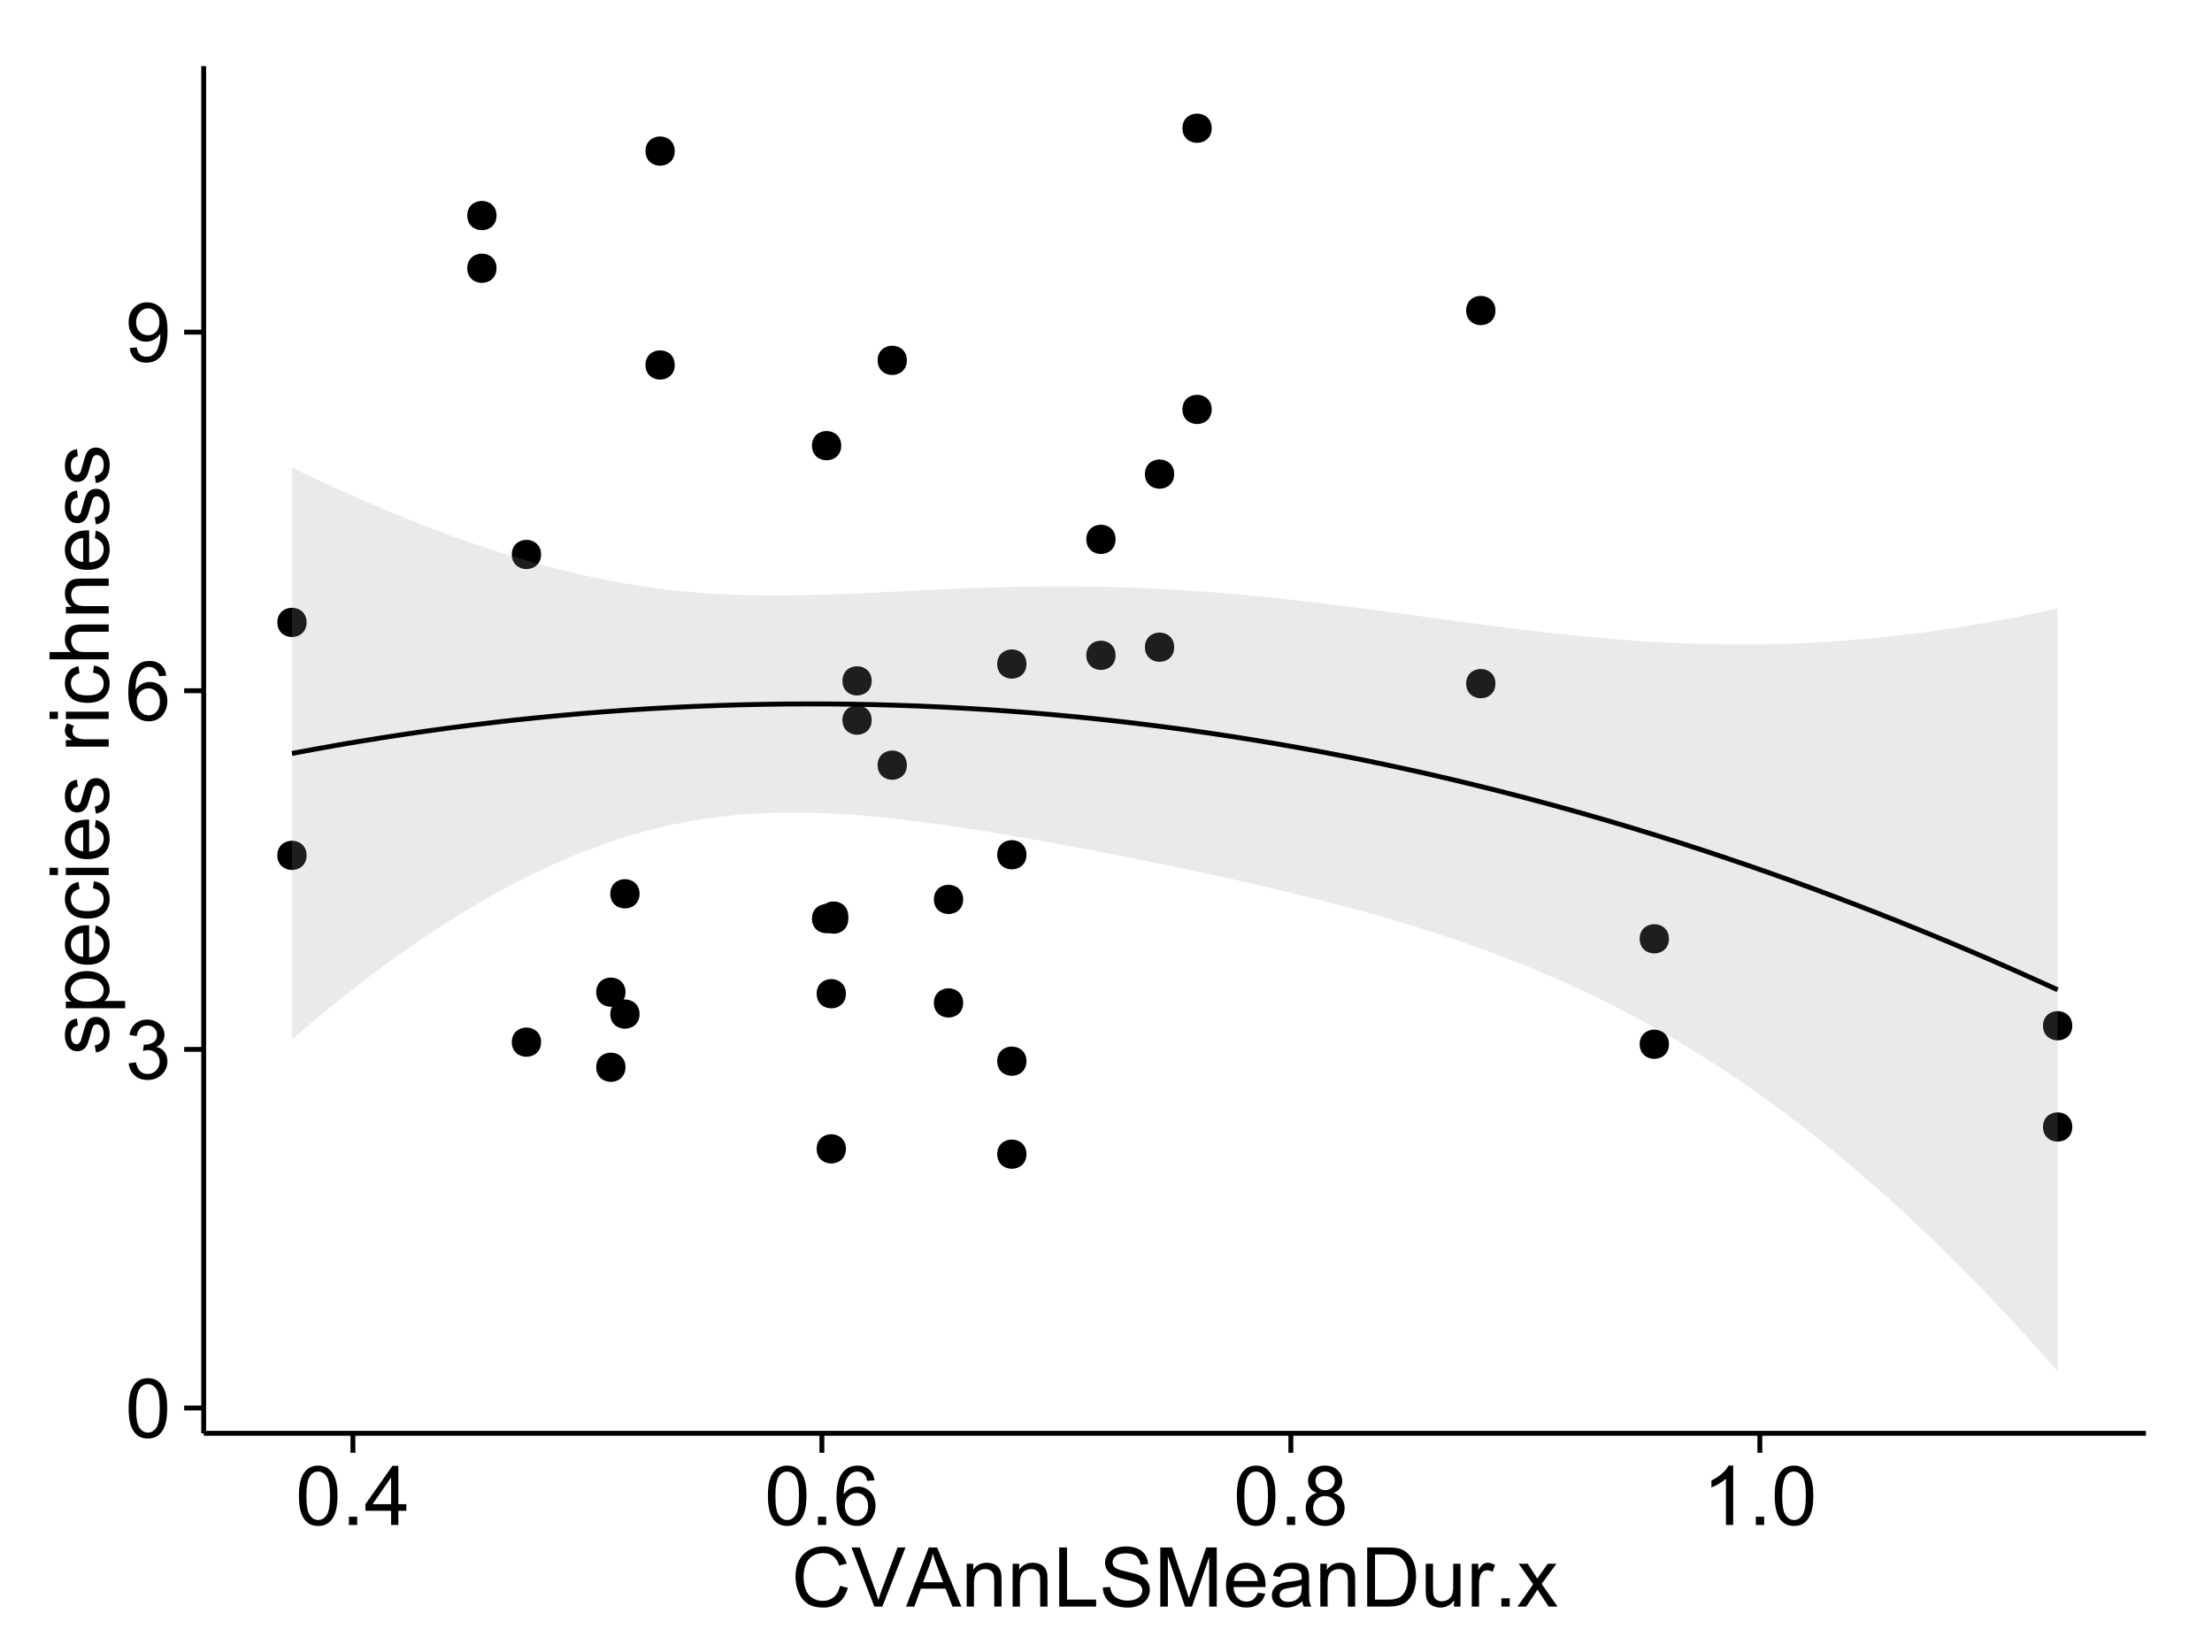 <?xml version="1.0" encoding="UTF-8"?>
<svg xmlns="http://www.w3.org/2000/svg" xmlns:xlink="http://www.w3.org/1999/xlink" width="482pt" height="360pt" viewBox="0 0 482 360" version="1.1">
<defs>
<g>
<symbol overflow="visible" id="glyph0-0">
<path style="stroke:none;" d="M 0.746 -6.355 C 0.742 -7.875 0.898 -9.102 1.215 -10.031 C 1.527 -10.961 1.996 -11.676 2.613 -12.18 C 3.23 -12.684 4.008 -12.938 4.949 -12.938 C 5.637 -12.938 6.242 -12.797 6.766 -12.52 C 7.285 -12.238 7.715 -11.836 8.059 -11.316 C 8.395 -10.789 8.664 -10.152 8.859 -9.398 C 9.051 -8.645 9.145 -7.629 9.148 -6.355 C 9.145 -4.84 8.992 -3.617 8.684 -2.691 C 8.371 -1.762 7.906 -1.047 7.289 -0.539 C 6.672 -0.035 5.891 0.215 4.949 0.219 C 3.703 0.215 2.727 -0.227 2.023 -1.117 C 1.168 -2.188 0.742 -3.934 0.746 -6.355 Z M 2.375 -6.355 C 2.371 -4.234 2.621 -2.824 3.117 -2.129 C 3.609 -1.426 4.219 -1.078 4.949 -1.082 C 5.672 -1.078 6.281 -1.43 6.781 -2.137 C 7.273 -2.836 7.523 -4.242 7.523 -6.355 C 7.523 -8.473 7.273 -9.883 6.781 -10.582 C 6.281 -11.277 5.664 -11.625 4.93 -11.629 C 4.199 -11.625 3.621 -11.316 3.191 -10.703 C 2.645 -9.918 2.371 -8.469 2.375 -6.355 Z M 2.375 -6.355 "/>
</symbol>
<symbol overflow="visible" id="glyph0-1">
<path style="stroke:none;" d="M 0.758 -3.402 L 2.336 -3.613 C 2.516 -2.711 2.824 -2.062 3.266 -1.672 C 3.699 -1.273 4.23 -1.078 4.859 -1.082 C 5.602 -1.078 6.23 -1.336 6.746 -1.855 C 7.254 -2.367 7.512 -3.004 7.516 -3.77 C 7.512 -4.492 7.273 -5.094 6.801 -5.566 C 6.324 -6.035 5.723 -6.27 4.992 -6.273 C 4.691 -6.27 4.316 -6.211 3.875 -6.102 L 4.051 -7.488 C 4.152 -7.473 4.238 -7.465 4.305 -7.469 C 4.977 -7.465 5.582 -7.641 6.125 -7.996 C 6.66 -8.344 6.93 -8.887 6.934 -9.625 C 6.93 -10.199 6.734 -10.68 6.344 -11.062 C 5.949 -11.445 5.441 -11.637 4.824 -11.637 C 4.207 -11.637 3.695 -11.441 3.285 -11.055 C 2.875 -10.668 2.613 -10.09 2.496 -9.316 L 0.914 -9.598 C 1.105 -10.656 1.543 -11.477 2.23 -12.062 C 2.914 -12.645 3.766 -12.938 4.789 -12.938 C 5.488 -12.938 6.137 -12.785 6.73 -12.484 C 7.32 -12.18 7.773 -11.77 8.09 -11.25 C 8.402 -10.727 8.559 -10.172 8.562 -9.59 C 8.559 -9.031 8.41 -8.523 8.113 -8.066 C 7.812 -7.609 7.371 -7.246 6.785 -6.977 C 7.547 -6.801 8.137 -6.438 8.562 -5.883 C 8.98 -5.328 9.191 -4.633 9.195 -3.805 C 9.191 -2.676 8.781 -1.723 7.965 -0.945 C 7.141 -0.164 6.105 0.223 4.852 0.227 C 3.719 0.223 2.777 -0.109 2.035 -0.781 C 1.285 -1.453 0.859 -2.328 0.758 -3.402 Z M 0.758 -3.402 "/>
</symbol>
<symbol overflow="visible" id="glyph0-2">
<path style="stroke:none;" d="M 8.957 -9.73 L 7.383 -9.605 C 7.242 -10.223 7.043 -10.676 6.785 -10.961 C 6.355 -11.41 5.828 -11.637 5.203 -11.637 C 4.695 -11.637 4.25 -11.496 3.875 -11.215 C 3.375 -10.852 2.984 -10.32 2.695 -9.625 C 2.406 -8.926 2.258 -7.934 2.25 -6.645 C 2.629 -7.223 3.094 -7.652 3.645 -7.938 C 4.195 -8.215 4.773 -8.355 5.379 -8.359 C 6.434 -8.355 7.328 -7.969 8.07 -7.195 C 8.809 -6.418 9.18 -5.414 9.184 -4.184 C 9.18 -3.371 9.008 -2.617 8.66 -1.926 C 8.312 -1.23 7.832 -0.699 7.227 -0.332 C 6.613 0.035 5.922 0.215 5.148 0.219 C 3.828 0.215 2.754 -0.266 1.922 -1.234 C 1.09 -2.199 0.672 -3.797 0.676 -6.031 C 0.672 -8.516 1.133 -10.328 2.055 -11.461 C 2.855 -12.445 3.938 -12.938 5.301 -12.938 C 6.312 -12.938 7.141 -12.652 7.789 -12.086 C 8.434 -11.516 8.824 -10.73 8.957 -9.73 Z M 2.496 -4.176 C 2.496 -3.629 2.609 -3.105 2.844 -2.609 C 3.07 -2.109 3.395 -1.73 3.812 -1.473 C 4.227 -1.207 4.664 -1.078 5.125 -1.082 C 5.789 -1.078 6.363 -1.348 6.844 -1.891 C 7.324 -2.426 7.562 -3.156 7.566 -4.086 C 7.562 -4.973 7.328 -5.676 6.855 -6.191 C 6.379 -6.703 5.781 -6.961 5.062 -6.961 C 4.348 -6.961 3.738 -6.703 3.242 -6.191 C 2.742 -5.676 2.496 -5.004 2.496 -4.176 Z M 2.496 -4.176 "/>
</symbol>
<symbol overflow="visible" id="glyph0-3">
<path style="stroke:none;" d="M 0.984 -2.98 L 2.504 -3.121 C 2.629 -2.402 2.875 -1.883 3.242 -1.562 C 3.602 -1.238 4.07 -1.078 4.641 -1.082 C 5.125 -1.078 5.551 -1.188 5.918 -1.414 C 6.285 -1.633 6.586 -1.934 6.82 -2.309 C 7.055 -2.68 7.25 -3.18 7.41 -3.816 C 7.566 -4.445 7.645 -5.09 7.648 -5.75 C 7.645 -5.812 7.641 -5.918 7.637 -6.062 C 7.316 -5.559 6.887 -5.148 6.34 -4.836 C 5.793 -4.52 5.199 -4.363 4.562 -4.367 C 3.492 -4.363 2.59 -4.75 1.852 -5.527 C 1.113 -6.297 0.742 -7.316 0.746 -8.586 C 0.742 -9.891 1.129 -10.945 1.902 -11.742 C 2.672 -12.539 3.637 -12.938 4.797 -12.938 C 5.633 -12.938 6.398 -12.711 7.098 -12.262 C 7.789 -11.809 8.316 -11.164 8.68 -10.332 C 9.035 -9.492 9.215 -8.285 9.219 -6.707 C 9.215 -5.055 9.039 -3.742 8.684 -2.77 C 8.324 -1.793 7.793 -1.051 7.09 -0.543 C 6.383 -0.035 5.555 0.215 4.605 0.219 C 3.598 0.215 2.773 -0.062 2.137 -0.621 C 1.496 -1.18 1.113 -1.965 0.984 -2.98 Z M 7.461 -8.664 C 7.457 -9.57 7.215 -10.293 6.734 -10.828 C 6.25 -11.359 5.672 -11.625 4.992 -11.629 C 4.289 -11.625 3.676 -11.336 3.156 -10.766 C 2.633 -10.188 2.371 -9.445 2.375 -8.535 C 2.371 -7.711 2.621 -7.043 3.117 -6.535 C 3.609 -6.02 4.219 -5.766 4.949 -5.766 C 5.68 -5.766 6.281 -6.02 6.754 -6.535 C 7.223 -7.043 7.457 -7.754 7.461 -8.664 Z M 7.461 -8.664 "/>
</symbol>
<symbol overflow="visible" id="glyph0-4">
<path style="stroke:none;" d="M 1.633 0 L 1.633 -1.801 L 3.438 -1.801 L 3.438 0 Z M 1.633 0 "/>
</symbol>
<symbol overflow="visible" id="glyph0-5">
<path style="stroke:none;" d="M 5.82 0 L 5.82 -3.086 L 0.227 -3.086 L 0.227 -4.535 L 6.109 -12.883 L 7.398 -12.883 L 7.398 -4.535 L 9.141 -4.535 L 9.141 -3.086 L 7.398 -3.086 L 7.398 0 Z M 5.82 -4.535 L 5.82 -10.344 L 1.785 -4.535 Z M 5.82 -4.535 "/>
</symbol>
<symbol overflow="visible" id="glyph0-6">
<path style="stroke:none;" d="M 3.18 -6.988 C 2.52 -7.227 2.035 -7.57 1.723 -8.016 C 1.406 -8.461 1.246 -8.992 1.25 -9.617 C 1.246 -10.551 1.582 -11.34 2.258 -11.98 C 2.93 -12.617 3.828 -12.938 4.949 -12.938 C 6.07 -12.938 6.977 -12.609 7.664 -11.957 C 8.348 -11.301 8.688 -10.504 8.691 -9.57 C 8.688 -8.969 8.531 -8.449 8.219 -8.012 C 7.902 -7.566 7.426 -7.227 6.793 -6.988 C 7.582 -6.727 8.184 -6.309 8.598 -5.738 C 9.008 -5.16 9.215 -4.477 9.219 -3.684 C 9.215 -2.578 8.828 -1.652 8.051 -0.906 C 7.27 -0.156 6.242 0.215 4.977 0.219 C 3.699 0.215 2.676 -0.156 1.898 -0.91 C 1.117 -1.66 0.727 -2.602 0.73 -3.727 C 0.727 -4.562 0.938 -5.262 1.367 -5.832 C 1.789 -6.395 2.395 -6.781 3.18 -6.988 Z M 2.867 -9.668 C 2.863 -9.059 3.059 -8.559 3.453 -8.172 C 3.844 -7.785 4.355 -7.594 4.984 -7.594 C 5.59 -7.594 6.09 -7.785 6.48 -8.168 C 6.871 -8.551 7.066 -9.02 7.066 -9.578 C 7.066 -10.156 6.863 -10.645 6.465 -11.043 C 6.059 -11.438 5.559 -11.637 4.965 -11.637 C 4.359 -11.637 3.859 -11.441 3.465 -11.055 C 3.062 -10.668 2.863 -10.207 2.867 -9.668 Z M 2.355 -3.719 C 2.355 -3.262 2.461 -2.824 2.676 -2.406 C 2.887 -1.98 3.203 -1.652 3.629 -1.426 C 4.047 -1.191 4.504 -1.078 4.992 -1.082 C 5.746 -1.078 6.367 -1.32 6.863 -1.809 C 7.352 -2.293 7.598 -2.91 7.602 -3.664 C 7.598 -4.422 7.344 -5.055 6.84 -5.555 C 6.332 -6.051 5.699 -6.297 4.938 -6.301 C 4.191 -6.297 3.574 -6.051 3.09 -5.562 C 2.598 -5.066 2.355 -4.453 2.355 -3.719 Z M 2.355 -3.719 "/>
</symbol>
<symbol overflow="visible" id="glyph0-7">
<path style="stroke:none;" d="M 6.707 0 L 5.125 0 L 5.125 -10.082 C 4.742 -9.715 4.242 -9.352 3.625 -8.988 C 3.004 -8.625 2.449 -8.352 1.961 -8.172 L 1.961 -9.703 C 2.844 -10.117 3.617 -10.621 4.281 -11.215 C 4.941 -11.805 5.41 -12.379 5.688 -12.938 L 6.707 -12.938 Z M 6.707 0 "/>
</symbol>
<symbol overflow="visible" id="glyph0-8">
<path style="stroke:none;" d="M 10.582 -4.516 L 12.289 -4.086 C 11.926 -2.68 11.281 -1.613 10.355 -0.883 C 9.426 -0.148 8.293 0.215 6.953 0.219 C 5.559 0.215 4.43 -0.062 3.562 -0.629 C 2.691 -1.191 2.027 -2.012 1.578 -3.086 C 1.121 -4.156 0.895 -5.309 0.898 -6.539 C 0.895 -7.879 1.152 -9.047 1.664 -10.047 C 2.176 -11.043 2.902 -11.801 3.852 -12.324 C 4.797 -12.84 5.84 -13.102 6.977 -13.105 C 8.266 -13.102 9.352 -12.773 10.23 -12.121 C 11.105 -11.461 11.715 -10.539 12.066 -9.352 L 10.391 -8.957 C 10.086 -9.891 9.652 -10.574 9.086 -11.004 C 8.516 -11.43 7.801 -11.641 6.945 -11.645 C 5.949 -11.641 5.121 -11.406 4.457 -10.934 C 3.789 -10.457 3.324 -9.816 3.059 -9.02 C 2.789 -8.215 2.652 -7.391 2.656 -6.547 C 2.652 -5.449 2.812 -4.496 3.133 -3.68 C 3.449 -2.859 3.945 -2.246 4.621 -1.844 C 5.293 -1.438 6.023 -1.234 6.812 -1.238 C 7.762 -1.234 8.57 -1.512 9.234 -2.062 C 9.898 -2.613 10.348 -3.43 10.582 -4.516 Z M 10.582 -4.516 "/>
</symbol>
<symbol overflow="visible" id="glyph0-9">
<path style="stroke:none;" d="M 5.07 0 L 0.078 -12.883 L 1.926 -12.883 L 5.273 -3.523 C 5.543 -2.77 5.766 -2.066 5.949 -1.414 C 6.145 -2.113 6.379 -2.816 6.645 -3.523 L 10.125 -12.883 L 11.867 -12.883 L 6.82 0 Z M 5.07 0 "/>
</symbol>
<symbol overflow="visible" id="glyph0-10">
<path style="stroke:none;" d="M -0.027 0 L 4.922 -12.883 L 6.758 -12.883 L 12.031 0 L 10.09 0 L 8.586 -3.902 L 3.199 -3.902 L 1.785 0 Z M 3.691 -5.289 L 8.059 -5.289 L 6.715 -8.859 C 6.305 -9.941 6 -10.832 5.801 -11.531 C 5.637 -10.703 5.402 -9.883 5.105 -9.07 Z M 3.691 -5.289 "/>
</symbol>
<symbol overflow="visible" id="glyph0-11">
<path style="stroke:none;" d="M 1.188 0 L 1.188 -9.336 L 2.609 -9.336 L 2.609 -8.008 C 3.293 -9.031 4.285 -9.543 5.582 -9.547 C 6.141 -9.543 6.656 -9.441 7.133 -9.242 C 7.602 -9.035 7.957 -8.77 8.191 -8.445 C 8.426 -8.113 8.59 -7.727 8.684 -7.277 C 8.742 -6.98 8.77 -6.465 8.773 -5.738 L 8.773 0 L 7.188 0 L 7.188 -5.68 C 7.184 -6.32 7.121 -6.801 7.004 -7.121 C 6.879 -7.438 6.66 -7.695 6.348 -7.887 C 6.031 -8.074 5.664 -8.168 5.246 -8.172 C 4.566 -8.168 3.984 -7.953 3.5 -7.531 C 3.008 -7.102 2.766 -6.293 2.77 -5.098 L 2.77 0 Z M 1.188 0 "/>
</symbol>
<symbol overflow="visible" id="glyph0-12">
<path style="stroke:none;" d="M 1.32 0 L 1.32 -12.883 L 3.023 -12.883 L 3.023 -1.52 L 9.367 -1.52 L 9.367 0 Z M 1.32 0 "/>
</symbol>
<symbol overflow="visible" id="glyph0-13">
<path style="stroke:none;" d="M 0.809 -4.141 L 2.418 -4.281 C 2.492 -3.633 2.668 -3.102 2.949 -2.691 C 3.223 -2.277 3.656 -1.945 4.246 -1.691 C 4.828 -1.434 5.488 -1.305 6.223 -1.309 C 6.871 -1.305 7.445 -1.402 7.945 -1.598 C 8.441 -1.789 8.809 -2.055 9.055 -2.395 C 9.297 -2.727 9.422 -3.094 9.422 -3.5 C 9.422 -3.898 9.305 -4.25 9.07 -4.555 C 8.836 -4.852 8.449 -5.105 7.91 -5.316 C 7.562 -5.449 6.797 -5.66 5.613 -5.945 C 4.43 -6.227 3.602 -6.496 3.129 -6.75 C 2.512 -7.07 2.051 -7.469 1.754 -7.949 C 1.449 -8.422 1.301 -8.957 1.301 -9.555 C 1.301 -10.203 1.484 -10.812 1.852 -11.379 C 2.219 -11.941 2.758 -12.367 3.469 -12.664 C 4.18 -12.953 4.969 -13.102 5.836 -13.105 C 6.789 -13.102 7.629 -12.945 8.363 -12.641 C 9.09 -12.328 9.652 -11.879 10.043 -11.285 C 10.434 -10.688 10.645 -10.008 10.68 -9.254 L 9.043 -9.133 C 8.953 -9.941 8.656 -10.555 8.152 -10.977 C 7.641 -11.391 6.895 -11.602 5.906 -11.602 C 4.875 -11.602 4.121 -11.41 3.652 -11.035 C 3.176 -10.652 2.941 -10.199 2.945 -9.668 C 2.941 -9.203 3.109 -8.82 3.445 -8.523 C 3.773 -8.223 4.629 -7.918 6.016 -7.605 C 7.398 -7.293 8.348 -7.02 8.867 -6.785 C 9.613 -6.438 10.168 -5.996 10.527 -5.469 C 10.883 -4.938 11.062 -4.328 11.066 -3.641 C 11.062 -2.949 10.867 -2.305 10.477 -1.699 C 10.082 -1.09 9.516 -0.617 8.781 -0.285 C 8.043 0.051 7.215 0.215 6.301 0.219 C 5.133 0.215 4.156 0.051 3.371 -0.289 C 2.578 -0.625 1.961 -1.137 1.516 -1.824 C 1.066 -2.504 0.832 -3.277 0.809 -4.141 Z M 0.809 -4.141 "/>
</symbol>
<symbol overflow="visible" id="glyph0-14">
<path style="stroke:none;" d="M 1.336 0 L 1.336 -12.883 L 3.902 -12.883 L 6.953 -3.762 C 7.23 -2.91 7.434 -2.273 7.566 -1.855 C 7.711 -2.32 7.941 -3.008 8.254 -3.922 L 11.336 -12.883 L 13.633 -12.883 L 13.633 0 L 11.988 0 L 11.988 -10.785 L 8.242 0 L 6.707 0 L 2.98 -10.969 L 2.98 0 Z M 1.336 0 "/>
</symbol>
<symbol overflow="visible" id="glyph0-15">
<path style="stroke:none;" d="M 7.578 -3.008 L 9.211 -2.805 C 8.953 -1.848 8.473 -1.105 7.777 -0.578 C 7.078 -0.051 6.188 0.211 5.105 0.211 C 3.738 0.211 2.656 -0.207 1.859 -1.051 C 1.055 -1.887 0.656 -3.066 0.66 -4.586 C 0.656 -6.156 1.059 -7.375 1.871 -8.246 C 2.676 -9.109 3.727 -9.543 5.02 -9.547 C 6.266 -9.543 7.285 -9.117 8.078 -8.27 C 8.867 -7.418 9.262 -6.223 9.266 -4.684 C 9.262 -4.586 9.258 -4.445 9.254 -4.262 L 2.293 -4.262 C 2.348 -3.234 2.641 -2.449 3.164 -1.906 C 3.684 -1.359 4.332 -1.09 5.117 -1.09 C 5.691 -1.09 6.188 -1.242 6.598 -1.547 C 7.008 -1.852 7.332 -2.336 7.578 -3.008 Z M 2.383 -5.562 L 7.594 -5.562 C 7.523 -6.344 7.324 -6.934 6.996 -7.328 C 6.492 -7.934 5.836 -8.238 5.035 -8.242 C 4.305 -8.238 3.695 -7.996 3.203 -7.512 C 2.707 -7.027 2.434 -6.375 2.383 -5.562 Z M 2.383 -5.562 "/>
</symbol>
<symbol overflow="visible" id="glyph0-16">
<path style="stroke:none;" d="M 7.277 -1.152 C 6.691 -0.652 6.125 -0.301 5.586 -0.098 C 5.039 0.109 4.457 0.211 3.84 0.211 C 2.812 0.211 2.027 -0.039 1.477 -0.539 C 0.922 -1.039 0.645 -1.68 0.648 -2.461 C 0.645 -2.918 0.75 -3.336 0.961 -3.715 C 1.168 -4.09 1.438 -4.391 1.777 -4.621 C 2.113 -4.848 2.496 -5.02 2.918 -5.141 C 3.227 -5.219 3.695 -5.301 4.324 -5.379 C 5.602 -5.531 6.539 -5.711 7.145 -5.922 C 7.148 -6.137 7.152 -6.273 7.156 -6.336 C 7.152 -6.977 7.004 -7.434 6.707 -7.699 C 6.301 -8.055 5.699 -8.23 4.906 -8.234 C 4.156 -8.23 3.609 -8.102 3.258 -7.844 C 2.902 -7.582 2.637 -7.121 2.469 -6.461 L 0.922 -6.672 C 1.059 -7.332 1.293 -7.867 1.617 -8.273 C 1.938 -8.68 2.402 -8.992 3.016 -9.215 C 3.621 -9.434 4.328 -9.543 5.133 -9.547 C 5.93 -9.543 6.574 -9.449 7.074 -9.266 C 7.566 -9.074 7.934 -8.84 8.172 -8.555 C 8.402 -8.27 8.566 -7.91 8.664 -7.48 C 8.715 -7.207 8.742 -6.719 8.746 -6.02 L 8.746 -3.91 C 8.742 -2.434 8.773 -1.504 8.844 -1.117 C 8.906 -0.727 9.043 -0.355 9.246 0 L 7.594 0 C 7.43 -0.328 7.324 -0.711 7.277 -1.152 Z M 7.145 -4.684 C 6.566 -4.445 5.707 -4.246 4.562 -4.086 C 3.91 -3.988 3.449 -3.883 3.18 -3.77 C 2.91 -3.648 2.703 -3.477 2.555 -3.254 C 2.406 -3.027 2.332 -2.777 2.336 -2.504 C 2.332 -2.078 2.492 -1.727 2.816 -1.449 C 3.133 -1.164 3.602 -1.023 4.219 -1.027 C 4.828 -1.023 5.367 -1.156 5.844 -1.426 C 6.312 -1.691 6.664 -2.059 6.891 -2.523 C 7.059 -2.879 7.141 -3.406 7.145 -4.105 Z M 7.145 -4.684 "/>
</symbol>
<symbol overflow="visible" id="glyph0-17">
<path style="stroke:none;" d="M 1.391 0 L 1.391 -12.883 L 5.828 -12.883 C 6.824 -12.879 7.59 -12.816 8.121 -12.699 C 8.855 -12.527 9.484 -12.223 10.012 -11.777 C 10.688 -11.199 11.195 -10.465 11.535 -9.574 C 11.867 -8.68 12.035 -7.656 12.039 -6.512 C 12.035 -5.531 11.922 -4.664 11.695 -3.91 C 11.469 -3.152 11.176 -2.527 10.816 -2.035 C 10.457 -1.535 10.066 -1.145 9.645 -0.863 C 9.219 -0.574 8.703 -0.359 8.105 -0.219 C 7.504 -0.07 6.816 0 6.039 0 Z M 3.094 -1.52 L 5.844 -1.52 C 6.688 -1.516 7.355 -1.598 7.844 -1.758 C 8.324 -1.914 8.711 -2.137 9 -2.426 C 9.402 -2.828 9.715 -3.371 9.941 -4.055 C 10.164 -4.734 10.277 -5.562 10.281 -6.539 C 10.277 -7.887 10.055 -8.922 9.617 -9.645 C 9.172 -10.367 8.637 -10.852 8.008 -11.102 C 7.547 -11.273 6.812 -11.359 5.801 -11.363 L 3.094 -11.363 Z M 3.094 -1.52 "/>
</symbol>
<symbol overflow="visible" id="glyph0-18">
<path style="stroke:none;" d="M 7.305 0 L 7.305 -1.371 C 6.574 -0.316 5.586 0.211 4.344 0.211 C 3.789 0.211 3.273 0.105 2.797 -0.105 C 2.316 -0.316 1.965 -0.578 1.734 -0.898 C 1.504 -1.215 1.34 -1.609 1.25 -2.074 C 1.18 -2.383 1.148 -2.875 1.152 -3.551 L 1.152 -9.336 L 2.734 -9.336 L 2.734 -4.156 C 2.73 -3.328 2.762 -2.773 2.828 -2.488 C 2.926 -2.07 3.137 -1.742 3.461 -1.508 C 3.781 -1.266 4.18 -1.148 4.656 -1.152 C 5.129 -1.148 5.574 -1.27 5.992 -1.516 C 6.406 -1.758 6.699 -2.09 6.875 -2.508 C 7.047 -2.926 7.137 -3.531 7.137 -4.332 L 7.137 -9.336 L 8.719 -9.336 L 8.719 0 Z M 7.305 0 "/>
</symbol>
<symbol overflow="visible" id="glyph0-19">
<path style="stroke:none;" d="M 1.168 0 L 1.168 -9.336 L 2.594 -9.336 L 2.594 -7.918 C 2.953 -8.578 3.289 -9.016 3.598 -9.23 C 3.906 -9.438 4.242 -9.543 4.613 -9.547 C 5.145 -9.543 5.688 -9.375 6.242 -9.035 L 5.695 -7.566 C 5.309 -7.793 4.922 -7.91 4.535 -7.91 C 4.188 -7.91 3.875 -7.805 3.602 -7.598 C 3.324 -7.387 3.129 -7.098 3.016 -6.734 C 2.836 -6.168 2.746 -5.555 2.75 -4.887 L 2.75 0 Z M 1.168 0 "/>
</symbol>
<symbol overflow="visible" id="glyph0-20">
<path style="stroke:none;" d="M 0.133 0 L 3.543 -4.852 L 0.387 -9.336 L 2.363 -9.336 L 3.797 -7.145 C 4.066 -6.727 4.281 -6.379 4.445 -6.102 C 4.703 -6.484 4.941 -6.828 5.16 -7.129 L 6.734 -9.336 L 8.621 -9.336 L 5.398 -4.938 L 8.867 0 L 6.926 0 L 5.008 -2.898 L 4.5 -3.684 L 2.047 0 Z M 0.133 0 "/>
</symbol>
<symbol overflow="visible" id="glyph1-0">
<path style="stroke:none;" d="M -2.785 -0.555 L -3.031 -2.117 C -2.402 -2.203 -1.922 -2.449 -1.59 -2.852 C -1.254 -3.25 -1.09 -3.812 -1.09 -4.535 C -1.09 -5.262 -1.234 -5.801 -1.531 -6.152 C -1.824 -6.504 -2.172 -6.68 -2.574 -6.68 C -2.926 -6.68 -3.207 -6.523 -3.418 -6.215 C -3.555 -5.996 -3.734 -5.457 -3.953 -4.598 C -4.246 -3.434 -4.5 -2.629 -4.715 -2.184 C -4.926 -1.734 -5.223 -1.395 -5.602 -1.164 C -5.98 -0.93 -6.398 -0.812 -6.855 -0.816 C -7.27 -0.812 -7.652 -0.91 -8.012 -1.102 C -8.363 -1.293 -8.66 -1.551 -8.895 -1.883 C -9.074 -2.125 -9.227 -2.461 -9.355 -2.887 C -9.48 -3.309 -9.543 -3.766 -9.547 -4.254 C -9.543 -4.984 -9.438 -5.625 -9.23 -6.184 C -9.016 -6.734 -8.73 -7.145 -8.371 -7.41 C -8.008 -7.672 -7.527 -7.852 -6.926 -7.953 L -6.715 -6.406 C -7.195 -6.332 -7.57 -6.129 -7.84 -5.797 C -8.105 -5.457 -8.238 -4.98 -8.242 -4.367 C -8.238 -3.637 -8.117 -3.121 -7.883 -2.812 C -7.641 -2.5 -7.359 -2.344 -7.039 -2.348 C -6.832 -2.344 -6.648 -2.406 -6.484 -2.539 C -6.312 -2.664 -6.172 -2.867 -6.062 -3.148 C -6.004 -3.301 -5.871 -3.766 -5.66 -4.543 C -5.359 -5.66 -5.113 -6.441 -4.926 -6.887 C -4.734 -7.324 -4.457 -7.672 -4.094 -7.926 C -3.73 -8.176 -3.281 -8.301 -2.742 -8.305 C -2.211 -8.301 -1.711 -8.148 -1.25 -7.844 C -0.781 -7.535 -0.422 -7.09 -0.172 -6.512 C 0.086 -5.926 0.211 -5.27 0.211 -4.543 C 0.211 -3.328 -0.039 -2.406 -0.543 -1.77 C -1.047 -1.133 -1.793 -0.727 -2.785 -0.555 Z M -2.785 -0.555 "/>
</symbol>
<symbol overflow="visible" id="glyph1-1">
<path style="stroke:none;" d="M 3.578 -1.188 L -9.336 -1.188 L -9.336 -2.629 L -8.121 -2.629 C -8.594 -2.965 -8.949 -3.348 -9.188 -3.777 C -9.426 -4.203 -9.543 -4.723 -9.547 -5.336 C -9.543 -6.129 -9.34 -6.832 -8.93 -7.445 C -8.516 -8.051 -7.934 -8.512 -7.191 -8.824 C -6.441 -9.133 -5.625 -9.285 -4.738 -9.289 C -3.781 -9.285 -2.922 -9.113 -2.156 -8.773 C -1.391 -8.43 -0.805 -7.934 -0.398 -7.281 C 0.008 -6.625 0.211 -5.938 0.211 -5.219 C 0.211 -4.691 0.102 -4.219 -0.121 -3.801 C -0.344 -3.379 -0.625 -3.035 -0.965 -2.77 L 3.578 -2.77 Z M -4.613 -2.621 C -3.41 -2.613 -2.523 -2.855 -1.949 -3.348 C -1.375 -3.832 -1.09 -4.422 -1.09 -5.117 C -1.09 -5.816 -1.387 -6.418 -1.98 -6.922 C -2.574 -7.418 -3.496 -7.668 -4.746 -7.672 C -5.934 -7.668 -6.824 -7.426 -7.418 -6.938 C -8.008 -6.449 -8.301 -5.863 -8.305 -5.188 C -8.301 -4.508 -7.988 -3.914 -7.359 -3.398 C -6.727 -2.879 -5.809 -2.617 -4.613 -2.621 Z M -4.613 -2.621 "/>
</symbol>
<symbol overflow="visible" id="glyph1-2">
<path style="stroke:none;" d="M -3.004 -7.578 L -2.805 -9.211 C -1.848 -8.953 -1.105 -8.473 -0.578 -7.777 C -0.051 -7.078 0.211 -6.188 0.211 -5.105 C 0.211 -3.738 -0.207 -2.656 -1.051 -1.859 C -1.887 -1.055 -3.066 -0.656 -4.586 -0.66 C -6.156 -0.656 -7.375 -1.059 -8.246 -1.871 C -9.109 -2.676 -9.543 -3.727 -9.547 -5.02 C -9.543 -6.266 -9.117 -7.285 -8.27 -8.078 C -7.418 -8.867 -6.223 -9.262 -4.684 -9.266 C -4.586 -9.262 -4.445 -9.258 -4.262 -9.254 L -4.262 -2.293 C -3.234 -2.348 -2.449 -2.641 -1.906 -3.164 C -1.359 -3.684 -1.09 -4.332 -1.09 -5.117 C -1.09 -5.691 -1.242 -6.188 -1.547 -6.598 C -1.852 -7.008 -2.336 -7.332 -3.004 -7.578 Z M -5.562 -2.383 L -5.562 -7.594 C -6.344 -7.523 -6.934 -7.324 -7.328 -6.996 C -7.934 -6.492 -8.238 -5.836 -8.242 -5.035 C -8.238 -4.305 -7.996 -3.695 -7.512 -3.203 C -7.027 -2.707 -6.375 -2.434 -5.562 -2.383 Z M -5.562 -2.383 "/>
</symbol>
<symbol overflow="visible" id="glyph1-3">
<path style="stroke:none;" d="M -3.418 -7.277 L -3.215 -8.832 C -2.141 -8.66 -1.301 -8.227 -0.699 -7.527 C -0.09 -6.824 0.211 -5.965 0.211 -4.949 C 0.211 -3.668 -0.203 -2.641 -1.039 -1.867 C -1.871 -1.09 -3.07 -0.703 -4.633 -0.703 C -5.637 -0.703 -6.52 -0.867 -7.277 -1.203 C -8.031 -1.535 -8.598 -2.047 -8.977 -2.73 C -9.355 -3.41 -9.543 -4.152 -9.547 -4.957 C -9.543 -5.969 -9.289 -6.797 -8.777 -7.441 C -8.262 -8.086 -7.531 -8.5 -6.59 -8.684 L -6.355 -7.145 C -6.98 -6.996 -7.453 -6.738 -7.77 -6.367 C -8.082 -5.992 -8.238 -5.543 -8.242 -5.02 C -8.238 -4.219 -7.953 -3.57 -7.387 -3.074 C -6.812 -2.574 -5.91 -2.324 -4.676 -2.328 C -3.422 -2.324 -2.508 -2.566 -1.941 -3.047 C -1.371 -3.527 -1.09 -4.152 -1.09 -4.93 C -1.09 -5.547 -1.277 -6.066 -1.66 -6.484 C -2.035 -6.898 -2.621 -7.164 -3.418 -7.277 Z M -3.418 -7.277 "/>
</symbol>
<symbol overflow="visible" id="glyph1-4">
<path style="stroke:none;" d="M -11.066 -1.195 L -12.883 -1.195 L -12.883 -2.777 L -11.066 -2.777 Z M 0 -1.195 L -9.336 -1.195 L -9.336 -2.777 L 0 -2.777 Z M 0 -1.195 "/>
</symbol>
<symbol overflow="visible" id="glyph1-5">
<path style="stroke:none;" d=""/>
</symbol>
<symbol overflow="visible" id="glyph1-6">
<path style="stroke:none;" d="M 0 -1.168 L -9.336 -1.168 L -9.336 -2.594 L -7.918 -2.594 C -8.578 -2.953 -9.016 -3.289 -9.23 -3.598 C -9.438 -3.906 -9.543 -4.242 -9.547 -4.613 C -9.543 -5.145 -9.375 -5.688 -9.035 -6.242 L -7.566 -5.695 C -7.793 -5.309 -7.91 -4.922 -7.91 -4.535 C -7.91 -4.188 -7.805 -3.875 -7.598 -3.602 C -7.387 -3.324 -7.098 -3.129 -6.734 -3.016 C -6.168 -2.836 -5.555 -2.746 -4.887 -2.75 L 0 -2.75 Z M 0 -1.168 "/>
</symbol>
<symbol overflow="visible" id="glyph1-7">
<path style="stroke:none;" d="M 0 -1.188 L -12.883 -1.188 L -12.883 -2.77 L -8.262 -2.77 C -9.117 -3.504 -9.543 -4.434 -9.547 -5.562 C -9.543 -6.25 -9.406 -6.852 -9.137 -7.363 C -8.859 -7.871 -8.484 -8.234 -8.004 -8.457 C -7.523 -8.676 -6.824 -8.789 -5.914 -8.789 L 0 -8.789 L 0 -7.207 L -5.914 -7.207 C -6.703 -7.207 -7.281 -7.035 -7.641 -6.691 C -8 -6.348 -8.18 -5.863 -8.184 -5.238 C -8.18 -4.77 -8.059 -4.328 -7.816 -3.914 C -7.574 -3.5 -7.242 -3.203 -6.828 -3.031 C -6.406 -2.852 -5.832 -2.766 -5.105 -2.77 L 0 -2.77 Z M 0 -1.188 "/>
</symbol>
<symbol overflow="visible" id="glyph1-8">
<path style="stroke:none;" d="M 0 -1.188 L -9.336 -1.188 L -9.336 -2.609 L -8.008 -2.609 C -9.031 -3.293 -9.543 -4.285 -9.547 -5.582 C -9.543 -6.141 -9.441 -6.656 -9.242 -7.133 C -9.035 -7.602 -8.77 -7.957 -8.445 -8.191 C -8.113 -8.426 -7.727 -8.59 -7.277 -8.684 C -6.98 -8.742 -6.465 -8.77 -5.738 -8.773 L 0 -8.773 L 0 -7.188 L -5.68 -7.188 C -6.32 -7.184 -6.801 -7.121 -7.121 -7.004 C -7.438 -6.879 -7.695 -6.66 -7.887 -6.348 C -8.074 -6.031 -8.168 -5.664 -8.172 -5.246 C -8.168 -4.57 -7.953 -3.992 -7.531 -3.504 C -7.102 -3.012 -6.293 -2.766 -5.098 -2.77 L 0 -2.77 Z M 0 -1.188 "/>
</symbol>
</g>
<clipPath id="clip1">
  <path d="M 44.383 14.398 L 468.602 14.398 L 468.602 313.305 L 44.383 313.305 Z M 44.383 14.398 "/>
</clipPath>
</defs>
<g id="surface2796">
<rect x="0" y="0" width="482" height="360" style="fill:rgb(100%,100%,100%);fill-opacity:1;stroke:none;"/>
<rect x="0" y="0" width="482" height="360" style="fill:rgb(100%,100%,100%);fill-opacity:1;stroke:none;"/>
<path style="fill:none;stroke-width:1.063;stroke-linecap:round;stroke-linejoin:round;stroke:rgb(100%,100%,100%);stroke-opacity:1;stroke-miterlimit:10;" d="M 0 360 L 482 360 L 482 0 L 0 0 Z M 0 360 "/>
<g clip-path="url(#clip1)" clip-rule="nonzero">
<path style=" stroke:none;fill-rule:nonzero;fill:rgb(100%,100%,100%);fill-opacity:1;" d="M 44.383 312.305 L 467.602 312.305 L 467.602 14.398 L 44.383 14.398 Z M 44.383 312.305 "/>
<path style=" stroke:none;fill-rule:nonzero;fill:rgb(0%,0%,0%);fill-opacity:1;" d="M 324.797 148.953 C 324.797 151.789 320.543 151.789 320.543 148.953 C 320.543 146.117 324.797 146.117 324.797 148.953 "/>
<path style=" stroke:none;fill-rule:nonzero;fill:rgb(0%,0%,0%);fill-opacity:1;" d="M 222.605 186.246 C 222.605 189.082 218.355 189.082 218.355 186.246 C 218.355 183.41 222.605 183.41 222.605 186.246 "/>
<path style=" stroke:none;fill-rule:nonzero;fill:rgb(0%,0%,0%);fill-opacity:1;" d="M 116.84 227.078 C 116.84 229.914 112.59 229.914 112.59 227.078 C 112.59 224.242 116.84 224.242 116.84 227.078 "/>
<path style=" stroke:none;fill-rule:nonzero;fill:rgb(0%,0%,0%);fill-opacity:1;" d="M 222.605 144.688 C 222.605 147.523 218.355 147.523 218.355 144.688 C 218.355 141.852 222.605 141.852 222.605 144.688 "/>
<path style=" stroke:none;fill-rule:nonzero;fill:rgb(0%,0%,0%);fill-opacity:1;" d="M 262.973 89.211 C 262.973 92.047 258.719 92.047 258.719 89.211 C 258.719 86.379 262.973 86.379 262.973 89.211 "/>
<path style=" stroke:none;fill-rule:nonzero;fill:rgb(0%,0%,0%);fill-opacity:1;" d="M 196.547 166.727 C 196.547 169.562 192.297 169.562 192.297 166.727 C 192.297 163.891 196.547 163.891 196.547 166.727 "/>
<path style=" stroke:none;fill-rule:nonzero;fill:rgb(0%,0%,0%);fill-opacity:1;" d="M 196.547 78.52 C 196.547 81.355 192.297 81.355 192.297 78.52 C 192.297 75.684 196.547 75.684 196.547 78.52 "/>
<path style=" stroke:none;fill-rule:nonzero;fill:rgb(0%,0%,0%);fill-opacity:1;" d="M 182.242 97.102 C 182.242 99.938 177.988 99.938 177.988 97.102 C 177.988 94.266 182.242 94.266 182.242 97.102 "/>
<path style=" stroke:none;fill-rule:nonzero;fill:rgb(0%,0%,0%);fill-opacity:1;" d="M 182.242 200.164 C 182.242 203 177.988 203 177.988 200.164 C 177.988 197.332 182.242 197.332 182.242 200.164 "/>
<path style=" stroke:none;fill-rule:nonzero;fill:rgb(0%,0%,0%);fill-opacity:1;" d="M 183.773 199.605 C 183.773 202.441 179.523 202.441 179.523 199.605 C 179.523 196.773 183.773 196.773 183.773 199.605 "/>
<path style=" stroke:none;fill-rule:nonzero;fill:rgb(0%,0%,0%);fill-opacity:1;" d="M 254.797 103.305 C 254.797 106.141 250.543 106.141 250.543 103.305 C 250.543 100.469 254.797 100.469 254.797 103.305 "/>
<path style=" stroke:none;fill-rule:nonzero;fill:rgb(0%,0%,0%);fill-opacity:1;" d="M 254.797 141.02 C 254.797 143.855 250.543 143.855 250.543 141.02 C 250.543 138.188 254.797 138.188 254.797 141.02 "/>
<path style=" stroke:none;fill-rule:nonzero;fill:rgb(0%,0%,0%);fill-opacity:1;" d="M 242.023 142.789 C 242.023 145.625 237.77 145.625 237.77 142.789 C 237.77 139.953 242.023 139.953 242.023 142.789 "/>
<path style=" stroke:none;fill-rule:nonzero;fill:rgb(0%,0%,0%);fill-opacity:1;" d="M 107.133 58.453 C 107.133 61.285 102.879 61.285 102.879 58.453 C 102.879 55.617 107.133 55.617 107.133 58.453 "/>
<path style=" stroke:none;fill-rule:nonzero;fill:rgb(0%,0%,0%);fill-opacity:1;" d="M 107.133 46.969 C 107.133 49.805 102.879 49.805 102.879 46.969 C 102.879 44.133 107.133 44.133 107.133 46.969 "/>
<path style=" stroke:none;fill-rule:nonzero;fill:rgb(0%,0%,0%);fill-opacity:1;" d="M 208.812 195.973 C 208.812 198.809 204.559 198.809 204.559 195.973 C 204.559 193.141 208.812 193.141 208.812 195.973 "/>
<path style=" stroke:none;fill-rule:nonzero;fill:rgb(0%,0%,0%);fill-opacity:1;" d="M 208.812 218.531 C 208.812 221.363 204.559 221.363 204.559 218.531 C 204.559 215.695 208.812 215.695 208.812 218.531 "/>
<path style=" stroke:none;fill-rule:nonzero;fill:rgb(0%,0%,0%);fill-opacity:1;" d="M 262.973 27.941 C 262.973 30.777 258.719 30.777 258.719 27.941 C 258.719 25.105 262.973 25.105 262.973 27.941 "/>
<path style=" stroke:none;fill-rule:nonzero;fill:rgb(0%,0%,0%);fill-opacity:1;" d="M 242.023 117.52 C 242.023 120.355 237.77 120.355 237.77 117.52 C 237.77 114.684 242.023 114.684 242.023 117.52 "/>
<path style=" stroke:none;fill-rule:nonzero;fill:rgb(0%,0%,0%);fill-opacity:1;" d="M 183.773 200.258 C 183.773 203.094 179.523 203.094 179.523 200.258 C 179.523 197.426 183.773 197.426 183.773 200.258 "/>
<path style=" stroke:none;fill-rule:nonzero;fill:rgb(0%,0%,0%);fill-opacity:1;" d="M 116.84 120.816 C 116.84 123.648 112.59 123.648 112.59 120.816 C 112.59 117.98 116.84 117.98 116.84 120.816 "/>
<path style=" stroke:none;fill-rule:nonzero;fill:rgb(0%,0%,0%);fill-opacity:1;" d="M 324.797 67.66 C 324.797 70.496 320.543 70.496 320.543 67.66 C 320.543 64.828 324.797 64.828 324.797 67.66 "/>
<path style=" stroke:none;fill-rule:nonzero;fill:rgb(0%,0%,0%);fill-opacity:1;" d="M 222.605 231.223 C 222.605 234.055 218.355 234.055 218.355 231.223 C 218.355 228.387 222.605 228.387 222.605 231.223 "/>
<path style=" stroke:none;fill-rule:nonzero;fill:rgb(0%,0%,0%);fill-opacity:1;" d="M 222.605 251.484 C 222.605 254.316 218.355 254.316 218.355 251.484 C 218.355 248.648 222.605 248.648 222.605 251.484 "/>
<path style=" stroke:none;fill-rule:nonzero;fill:rgb(0%,0%,0%);fill-opacity:1;" d="M 145.965 32.918 C 145.965 35.754 141.711 35.754 141.711 32.918 C 141.711 30.086 145.965 30.086 145.965 32.918 "/>
<path style=" stroke:none;fill-rule:nonzero;fill:rgb(0%,0%,0%);fill-opacity:1;" d="M 145.965 79.523 C 145.965 82.359 141.711 82.359 141.711 79.523 C 141.711 76.691 145.965 76.691 145.965 79.523 "/>
<path style=" stroke:none;fill-rule:nonzero;fill:rgb(0%,0%,0%);fill-opacity:1;" d="M 362.605 204.559 C 362.605 207.391 358.355 207.391 358.355 204.559 C 358.355 201.723 362.605 201.723 362.605 204.559 "/>
<path style=" stroke:none;fill-rule:nonzero;fill:rgb(0%,0%,0%);fill-opacity:1;" d="M 362.605 227.531 C 362.605 230.367 358.355 230.367 358.355 227.531 C 358.355 224.699 362.605 224.699 362.605 227.531 "/>
<path style=" stroke:none;fill-rule:nonzero;fill:rgb(0%,0%,0%);fill-opacity:1;" d="M 138.301 194.75 C 138.301 197.586 134.047 197.586 134.047 194.75 C 134.047 191.918 138.301 191.918 138.301 194.75 "/>
<path style=" stroke:none;fill-rule:nonzero;fill:rgb(0%,0%,0%);fill-opacity:1;" d="M 138.301 220.961 C 138.301 223.797 134.047 223.797 134.047 220.961 C 134.047 218.125 138.301 218.125 138.301 220.961 "/>
<path style=" stroke:none;fill-rule:nonzero;fill:rgb(0%,0%,0%);fill-opacity:1;" d="M 65.746 135.617 C 65.746 138.449 61.492 138.449 61.492 135.617 C 61.492 132.781 65.746 132.781 65.746 135.617 "/>
<path style=" stroke:none;fill-rule:nonzero;fill:rgb(0%,0%,0%);fill-opacity:1;" d="M 65.746 186.379 C 65.746 189.211 61.492 189.211 61.492 186.379 C 61.492 183.543 65.746 183.543 65.746 186.379 "/>
<path style=" stroke:none;fill-rule:nonzero;fill:rgb(0%,0%,0%);fill-opacity:1;" d="M 183.262 216.523 C 183.262 219.359 179.012 219.359 179.012 216.523 C 179.012 213.688 183.262 213.688 183.262 216.523 "/>
<path style=" stroke:none;fill-rule:nonzero;fill:rgb(0%,0%,0%);fill-opacity:1;" d="M 183.262 250.332 C 183.262 253.164 179.012 253.164 179.012 250.332 C 179.012 247.496 183.262 247.496 183.262 250.332 "/>
<path style=" stroke:none;fill-rule:nonzero;fill:rgb(0%,0%,0%);fill-opacity:1;" d="M 188.883 148.359 C 188.883 151.191 184.633 151.191 184.633 148.359 C 184.633 145.523 188.883 145.523 188.883 148.359 "/>
<path style=" stroke:none;fill-rule:nonzero;fill:rgb(0%,0%,0%);fill-opacity:1;" d="M 188.883 156.91 C 188.883 159.746 184.633 159.746 184.633 156.91 C 184.633 154.078 188.883 154.078 188.883 156.91 "/>
<path style=" stroke:none;fill-rule:nonzero;fill:rgb(0%,0%,0%);fill-opacity:1;" d="M 135.234 216.184 C 135.234 219.016 130.98 219.016 130.98 216.184 C 130.98 213.348 135.234 213.348 135.234 216.184 "/>
<path style=" stroke:none;fill-rule:nonzero;fill:rgb(0%,0%,0%);fill-opacity:1;" d="M 135.234 232.543 C 135.234 235.379 130.98 235.379 130.98 232.543 C 130.98 229.711 135.234 229.711 135.234 232.543 "/>
<path style=" stroke:none;fill-rule:nonzero;fill:rgb(0%,0%,0%);fill-opacity:1;" d="M 450.488 223.504 C 450.488 226.336 446.238 226.336 446.238 223.504 C 446.238 220.668 450.488 220.668 450.488 223.504 "/>
<path style=" stroke:none;fill-rule:nonzero;fill:rgb(0%,0%,0%);fill-opacity:1;" d="M 450.488 245.559 C 450.488 248.395 446.238 248.395 446.238 245.559 C 446.238 242.727 450.488 242.727 450.488 245.559 "/>
<path style=" stroke:none;fill-rule:nonzero;fill:rgb(0%,0%,0%);fill-opacity:1;" d="M 325.859 148.953 C 325.859 153.207 319.48 153.207 319.48 148.953 C 319.48 144.703 325.859 144.703 325.859 148.953 "/>
<path style=" stroke:none;fill-rule:nonzero;fill:rgb(0%,0%,0%);fill-opacity:1;" d="M 223.668 186.246 C 223.668 190.496 217.293 190.496 217.293 186.246 C 217.293 181.992 223.668 181.992 223.668 186.246 "/>
<path style=" stroke:none;fill-rule:nonzero;fill:rgb(0%,0%,0%);fill-opacity:1;" d="M 117.902 227.078 C 117.902 231.332 111.523 231.332 111.523 227.078 C 111.523 222.828 117.902 222.828 117.902 227.078 "/>
<path style=" stroke:none;fill-rule:nonzero;fill:rgb(0%,0%,0%);fill-opacity:1;" d="M 223.668 144.688 C 223.668 148.941 217.293 148.941 217.293 144.688 C 217.293 140.438 223.668 140.438 223.668 144.688 "/>
<path style=" stroke:none;fill-rule:nonzero;fill:rgb(0%,0%,0%);fill-opacity:1;" d="M 264.035 89.211 C 264.035 93.465 257.656 93.465 257.656 89.211 C 257.656 84.961 264.035 84.961 264.035 89.211 "/>
<path style=" stroke:none;fill-rule:nonzero;fill:rgb(0%,0%,0%);fill-opacity:1;" d="M 197.609 166.727 C 197.609 170.977 191.234 170.977 191.234 166.727 C 191.234 162.473 197.609 162.473 197.609 166.727 "/>
<path style=" stroke:none;fill-rule:nonzero;fill:rgb(0%,0%,0%);fill-opacity:1;" d="M 197.609 78.52 C 197.609 82.77 191.234 82.77 191.234 78.52 C 191.234 74.266 197.609 74.266 197.609 78.52 "/>
<path style=" stroke:none;fill-rule:nonzero;fill:rgb(0%,0%,0%);fill-opacity:1;" d="M 183.305 97.102 C 183.305 101.355 176.926 101.355 176.926 97.102 C 176.926 92.852 183.305 92.852 183.305 97.102 "/>
<path style=" stroke:none;fill-rule:nonzero;fill:rgb(0%,0%,0%);fill-opacity:1;" d="M 183.305 200.164 C 183.305 204.418 176.926 204.418 176.926 200.164 C 176.926 195.914 183.305 195.914 183.305 200.164 "/>
<path style=" stroke:none;fill-rule:nonzero;fill:rgb(0%,0%,0%);fill-opacity:1;" d="M 184.836 199.605 C 184.836 203.859 178.461 203.859 178.461 199.605 C 178.461 195.355 184.836 195.355 184.836 199.605 "/>
<path style=" stroke:none;fill-rule:nonzero;fill:rgb(0%,0%,0%);fill-opacity:1;" d="M 255.859 103.305 C 255.859 107.555 249.48 107.555 249.48 103.305 C 249.48 99.051 255.859 99.051 255.859 103.305 "/>
<path style=" stroke:none;fill-rule:nonzero;fill:rgb(0%,0%,0%);fill-opacity:1;" d="M 255.859 141.02 C 255.859 145.273 249.48 145.273 249.48 141.02 C 249.48 136.77 255.859 136.77 255.859 141.02 "/>
<path style=" stroke:none;fill-rule:nonzero;fill:rgb(0%,0%,0%);fill-opacity:1;" d="M 243.086 142.789 C 243.086 147.043 236.707 147.043 236.707 142.789 C 236.707 138.539 243.086 138.539 243.086 142.789 "/>
<path style=" stroke:none;fill-rule:nonzero;fill:rgb(0%,0%,0%);fill-opacity:1;" d="M 108.195 58.453 C 108.195 62.703 101.816 62.703 101.816 58.453 C 101.816 54.199 108.195 54.199 108.195 58.453 "/>
<path style=" stroke:none;fill-rule:nonzero;fill:rgb(0%,0%,0%);fill-opacity:1;" d="M 108.195 46.969 C 108.195 51.223 101.816 51.223 101.816 46.969 C 101.816 42.719 108.195 42.719 108.195 46.969 "/>
<path style=" stroke:none;fill-rule:nonzero;fill:rgb(0%,0%,0%);fill-opacity:1;" d="M 209.875 195.973 C 209.875 200.227 203.496 200.227 203.496 195.973 C 203.496 191.723 209.875 191.723 209.875 195.973 "/>
<path style=" stroke:none;fill-rule:nonzero;fill:rgb(0%,0%,0%);fill-opacity:1;" d="M 209.875 218.531 C 209.875 222.781 203.496 222.781 203.496 218.531 C 203.496 214.277 209.875 214.277 209.875 218.531 "/>
<path style=" stroke:none;fill-rule:nonzero;fill:rgb(0%,0%,0%);fill-opacity:1;" d="M 264.035 27.941 C 264.035 32.191 257.656 32.191 257.656 27.941 C 257.656 23.688 264.035 23.688 264.035 27.941 "/>
<path style=" stroke:none;fill-rule:nonzero;fill:rgb(0%,0%,0%);fill-opacity:1;" d="M 243.086 117.52 C 243.086 121.773 236.707 121.773 236.707 117.52 C 236.707 113.27 243.086 113.27 243.086 117.52 "/>
<path style=" stroke:none;fill-rule:nonzero;fill:rgb(0%,0%,0%);fill-opacity:1;" d="M 184.836 200.258 C 184.836 204.512 178.461 204.512 178.461 200.258 C 178.461 196.008 184.836 196.008 184.836 200.258 "/>
<path style=" stroke:none;fill-rule:nonzero;fill:rgb(0%,0%,0%);fill-opacity:1;" d="M 117.902 120.816 C 117.902 125.066 111.523 125.066 111.523 120.816 C 111.523 116.562 117.902 116.562 117.902 120.816 "/>
<path style=" stroke:none;fill-rule:nonzero;fill:rgb(0%,0%,0%);fill-opacity:1;" d="M 325.859 67.66 C 325.859 71.914 319.48 71.914 319.48 67.66 C 319.48 63.41 325.859 63.41 325.859 67.66 "/>
<path style=" stroke:none;fill-rule:nonzero;fill:rgb(0%,0%,0%);fill-opacity:1;" d="M 223.668 231.223 C 223.668 235.473 217.293 235.473 217.293 231.223 C 217.293 226.969 223.668 226.969 223.668 231.223 "/>
<path style=" stroke:none;fill-rule:nonzero;fill:rgb(0%,0%,0%);fill-opacity:1;" d="M 223.668 251.484 C 223.668 255.734 217.293 255.734 217.293 251.484 C 217.293 247.23 223.668 247.23 223.668 251.484 "/>
<path style=" stroke:none;fill-rule:nonzero;fill:rgb(0%,0%,0%);fill-opacity:1;" d="M 147.027 32.918 C 147.027 37.172 140.648 37.172 140.648 32.918 C 140.648 28.668 147.027 28.668 147.027 32.918 "/>
<path style=" stroke:none;fill-rule:nonzero;fill:rgb(0%,0%,0%);fill-opacity:1;" d="M 147.027 79.523 C 147.027 83.777 140.648 83.777 140.648 79.523 C 140.648 75.273 147.027 75.273 147.027 79.523 "/>
<path style=" stroke:none;fill-rule:nonzero;fill:rgb(0%,0%,0%);fill-opacity:1;" d="M 363.668 204.559 C 363.668 208.809 357.289 208.809 357.289 204.559 C 357.289 200.305 363.668 200.305 363.668 204.559 "/>
<path style=" stroke:none;fill-rule:nonzero;fill:rgb(0%,0%,0%);fill-opacity:1;" d="M 363.668 227.531 C 363.668 231.785 357.289 231.785 357.289 227.531 C 357.289 223.281 363.668 223.281 363.668 227.531 "/>
<path style=" stroke:none;fill-rule:nonzero;fill:rgb(0%,0%,0%);fill-opacity:1;" d="M 139.363 194.75 C 139.363 199.004 132.984 199.004 132.984 194.75 C 132.984 190.5 139.363 190.5 139.363 194.75 "/>
<path style=" stroke:none;fill-rule:nonzero;fill:rgb(0%,0%,0%);fill-opacity:1;" d="M 139.363 220.961 C 139.363 225.211 132.984 225.211 132.984 220.961 C 132.984 216.707 139.363 216.707 139.363 220.961 "/>
<path style=" stroke:none;fill-rule:nonzero;fill:rgb(0%,0%,0%);fill-opacity:1;" d="M 66.809 135.617 C 66.809 139.867 60.43 139.867 60.43 135.617 C 60.43 131.363 66.809 131.363 66.809 135.617 "/>
<path style=" stroke:none;fill-rule:nonzero;fill:rgb(0%,0%,0%);fill-opacity:1;" d="M 66.809 186.379 C 66.809 190.629 60.43 190.629 60.43 186.379 C 60.43 182.125 66.809 182.125 66.809 186.379 "/>
<path style=" stroke:none;fill-rule:nonzero;fill:rgb(0%,0%,0%);fill-opacity:1;" d="M 184.328 216.523 C 184.328 220.777 177.949 220.777 177.949 216.523 C 177.949 212.273 184.328 212.273 184.328 216.523 "/>
<path style=" stroke:none;fill-rule:nonzero;fill:rgb(0%,0%,0%);fill-opacity:1;" d="M 184.328 250.332 C 184.328 254.582 177.949 254.582 177.949 250.332 C 177.949 246.078 184.328 246.078 184.328 250.332 "/>
<path style=" stroke:none;fill-rule:nonzero;fill:rgb(0%,0%,0%);fill-opacity:1;" d="M 189.945 148.359 C 189.945 152.609 183.57 152.609 183.57 148.359 C 183.57 144.105 189.945 144.105 189.945 148.359 "/>
<path style=" stroke:none;fill-rule:nonzero;fill:rgb(0%,0%,0%);fill-opacity:1;" d="M 189.945 156.91 C 189.945 161.164 183.57 161.164 183.57 156.91 C 183.57 152.66 189.945 152.66 189.945 156.91 "/>
<path style=" stroke:none;fill-rule:nonzero;fill:rgb(0%,0%,0%);fill-opacity:1;" d="M 136.297 216.184 C 136.297 220.434 129.918 220.434 129.918 216.184 C 129.918 211.93 136.297 211.93 136.297 216.184 "/>
<path style=" stroke:none;fill-rule:nonzero;fill:rgb(0%,0%,0%);fill-opacity:1;" d="M 136.297 232.543 C 136.297 236.797 129.918 236.797 129.918 232.543 C 129.918 228.293 136.297 228.293 136.297 232.543 "/>
<path style=" stroke:none;fill-rule:nonzero;fill:rgb(0%,0%,0%);fill-opacity:1;" d="M 451.551 223.504 C 451.551 227.754 445.176 227.754 445.176 223.504 C 445.176 219.25 451.551 219.25 451.551 223.504 "/>
<path style=" stroke:none;fill-rule:nonzero;fill:rgb(0%,0%,0%);fill-opacity:1;" d="M 451.551 245.559 C 451.551 249.812 445.176 249.812 445.176 245.559 C 445.176 241.309 451.551 241.309 451.551 245.559 "/>
<path style=" stroke:none;fill-rule:nonzero;fill:rgb(60%,60%,60%);fill-opacity:0.2;" d="M 63.621 101.875 L 68.488 104.199 L 73.359 106.449 L 78.23 108.625 L 83.102 110.723 L 87.969 112.734 L 92.84 114.664 L 97.711 116.5 L 102.582 118.238 L 107.449 119.879 L 112.32 121.406 L 117.191 122.824 L 122.062 124.117 L 126.93 125.285 L 131.801 126.32 L 136.672 127.219 L 141.543 127.977 L 146.414 128.594 L 151.281 129.07 L 156.152 129.414 L 161.023 129.637 L 165.895 129.742 L 170.762 129.75 L 175.633 129.676 L 180.504 129.539 L 185.375 129.352 L 190.242 129.133 L 195.113 128.898 L 199.984 128.66 L 204.855 128.434 L 209.723 128.227 L 214.594 128.051 L 219.465 127.91 L 224.336 127.816 L 229.207 127.77 L 234.074 127.773 L 238.945 127.836 L 243.816 127.949 L 248.688 128.125 L 253.555 128.355 L 258.426 128.645 L 263.297 128.988 L 268.168 129.383 L 273.035 129.828 L 277.906 130.316 L 282.777 130.848 L 287.648 131.418 L 292.516 132.02 L 297.387 132.645 L 302.258 133.289 L 307.129 133.945 L 311.996 134.605 L 316.867 135.266 L 321.738 135.918 L 326.609 136.547 L 331.48 137.156 L 336.348 137.73 L 341.219 138.266 L 346.09 138.754 L 350.961 139.188 L 355.828 139.562 L 360.699 139.879 L 365.57 140.125 L 370.441 140.301 L 375.309 140.402 L 380.18 140.426 L 385.051 140.375 L 389.922 140.242 L 394.789 140.031 L 399.66 139.738 L 404.531 139.367 L 409.402 138.918 L 414.273 138.391 L 419.141 137.785 L 424.012 137.102 L 428.883 136.344 L 433.754 135.512 L 438.621 134.605 L 443.492 133.625 L 448.363 132.574 L 448.363 298.762 L 443.492 293.285 L 438.621 287.961 L 433.754 282.785 L 428.883 277.766 L 424.012 272.902 L 419.141 268.191 L 414.273 263.641 L 409.402 259.246 L 404.531 255.008 L 399.66 250.934 L 394.789 247.016 L 389.922 243.258 L 385.051 239.66 L 380.18 236.223 L 375.309 232.941 L 370.441 229.816 L 365.57 226.844 L 360.699 224.027 L 355.828 221.355 L 350.961 218.824 L 346.09 216.438 L 341.219 214.18 L 336.348 212.047 L 331.48 210.035 L 326.609 208.141 L 321.738 206.348 L 316.867 204.652 L 311.996 203.047 L 307.129 201.523 L 302.258 200.074 L 297.387 198.695 L 292.516 197.375 L 287.648 196.113 L 282.777 194.898 L 277.906 193.727 L 273.035 192.59 L 268.168 191.492 L 263.297 190.422 L 258.426 189.383 L 253.555 188.367 L 248.688 187.375 L 243.816 186.402 L 238.945 185.457 L 234.074 184.535 L 229.207 183.637 L 224.336 182.766 L 219.465 181.93 L 214.594 181.125 L 209.723 180.367 L 204.855 179.656 L 199.984 179.008 L 195.113 178.426 L 190.242 177.93 L 185.375 177.527 L 180.504 177.238 L 175.633 177.078 L 170.762 177.062 L 165.895 177.207 L 161.023 177.531 L 156.152 178.051 L 151.281 178.773 L 146.414 179.707 L 141.543 180.863 L 136.672 182.238 L 131.801 183.836 L 126.93 185.648 L 122.062 187.676 L 117.191 189.906 L 112.32 192.344 L 107.449 194.973 L 102.582 197.789 L 97.711 200.789 L 92.84 203.965 L 87.969 207.309 L 83.102 210.824 L 78.23 214.5 L 73.359 218.336 L 68.488 222.324 L 63.621 226.469 Z M 63.621 101.875 "/>
<path style="fill:none;stroke-width:1.063;stroke-linecap:butt;stroke-linejoin:round;stroke:rgb(0%,0%,0%);stroke-opacity:1;stroke-miterlimit:1;" d="M 63.621 164.172 L 68.488 163.262 L 73.359 162.391 L 78.23 161.562 L 83.102 160.773 L 87.969 160.023 L 92.84 159.312 L 97.711 158.645 L 102.582 158.016 L 107.449 157.426 L 112.32 156.875 L 117.191 156.367 L 122.062 155.898 L 126.93 155.469 L 131.801 155.078 L 136.672 154.73 L 141.543 154.418 L 146.414 154.152 L 151.281 153.922 L 156.152 153.734 L 161.023 153.582 L 165.895 153.477 L 170.762 153.406 L 175.633 153.379 L 180.504 153.387 L 185.375 153.441 L 190.242 153.531 L 195.113 153.664 L 199.984 153.832 L 204.855 154.043 L 209.723 154.297 L 214.594 154.586 L 219.465 154.918 L 224.336 155.289 L 229.207 155.703 L 234.074 156.152 L 238.945 156.645 L 243.816 157.176 L 248.688 157.75 L 253.555 158.359 L 258.426 159.012 L 263.297 159.707 L 268.168 160.438 L 273.035 161.211 L 277.906 162.02 L 282.777 162.875 L 287.648 163.766 L 292.516 164.699 L 297.387 165.668 L 302.258 166.684 L 307.129 167.734 L 311.996 168.828 L 316.867 169.957 L 321.738 171.133 L 326.609 172.344 L 331.48 173.598 L 336.348 174.891 L 341.219 176.223 L 346.09 177.594 L 350.961 179.008 L 355.828 180.461 L 360.699 181.953 L 365.57 183.484 L 370.441 185.059 L 375.309 186.672 L 380.18 188.324 L 385.051 190.016 L 389.922 191.75 L 394.789 193.523 L 399.66 195.336 L 404.531 197.188 L 409.402 199.082 L 414.273 201.016 L 419.141 202.988 L 424.012 205 L 428.883 207.055 L 433.754 209.148 L 438.621 211.281 L 443.492 213.457 L 448.363 215.668 "/>
</g>
<path style="fill:none;stroke-width:1.063;stroke-linecap:butt;stroke-linejoin:round;stroke:rgb(0%,0%,0%);stroke-opacity:1;stroke-miterlimit:10;" d="M 44.383 312.305 L 44.383 14.398 "/>
<g style="fill:rgb(0%,0%,0%);fill-opacity:1;">
  <use xlink:href="#glyph0-0" x="27.285" y="313.23"/>
</g>
<g style="fill:rgb(0%,0%,0%);fill-opacity:1;">
  <use xlink:href="#glyph0-1" x="27.285" y="235.09"/>
</g>
<g style="fill:rgb(0%,0%,0%);fill-opacity:1;">
  <use xlink:href="#glyph0-2" x="27.285" y="156.949"/>
</g>
<g style="fill:rgb(0%,0%,0%);fill-opacity:1;">
  <use xlink:href="#glyph0-3" x="27.285" y="78.812"/>
</g>
<path style="fill:none;stroke-width:1.063;stroke-linecap:butt;stroke-linejoin:round;stroke:rgb(0%,0%,0%);stroke-opacity:1;stroke-miterlimit:10;" d="M 40.129 306.789 L 44.383 306.789 "/>
<path style="fill:none;stroke-width:1.063;stroke-linecap:butt;stroke-linejoin:round;stroke:rgb(0%,0%,0%);stroke-opacity:1;stroke-miterlimit:10;" d="M 40.129 228.648 L 44.383 228.648 "/>
<path style="fill:none;stroke-width:1.063;stroke-linecap:butt;stroke-linejoin:round;stroke:rgb(0%,0%,0%);stroke-opacity:1;stroke-miterlimit:10;" d="M 40.129 150.508 L 44.383 150.508 "/>
<path style="fill:none;stroke-width:1.063;stroke-linecap:butt;stroke-linejoin:round;stroke:rgb(0%,0%,0%);stroke-opacity:1;stroke-miterlimit:10;" d="M 40.129 72.367 L 44.383 72.367 "/>
<path style="fill:none;stroke-width:1.063;stroke-linecap:butt;stroke-linejoin:round;stroke:rgb(0%,0%,0%);stroke-opacity:1;stroke-miterlimit:10;" d="M 44.383 312.305 L 467.602 312.305 "/>
<path style="fill:none;stroke-width:1.063;stroke-linecap:butt;stroke-linejoin:round;stroke:rgb(0%,0%,0%);stroke-opacity:1;stroke-miterlimit:10;" d="M 76.902 316.555 L 76.902 312.305 "/>
<path style="fill:none;stroke-width:1.063;stroke-linecap:butt;stroke-linejoin:round;stroke:rgb(0%,0%,0%);stroke-opacity:1;stroke-miterlimit:10;" d="M 179.094 316.555 L 179.094 312.305 "/>
<path style="fill:none;stroke-width:1.063;stroke-linecap:butt;stroke-linejoin:round;stroke:rgb(0%,0%,0%);stroke-opacity:1;stroke-miterlimit:10;" d="M 281.281 316.555 L 281.281 312.305 "/>
<path style="fill:none;stroke-width:1.063;stroke-linecap:butt;stroke-linejoin:round;stroke:rgb(0%,0%,0%);stroke-opacity:1;stroke-miterlimit:10;" d="M 383.473 316.555 L 383.473 312.305 "/>
<g style="fill:rgb(0%,0%,0%);fill-opacity:1;">
  <use xlink:href="#glyph0-0" x="64.391" y="332.277"/>
  <use xlink:href="#glyph0-4" x="74.401" y="332.277"/>
  <use xlink:href="#glyph0-5" x="79.402" y="332.277"/>
</g>
<g style="fill:rgb(0%,0%,0%);fill-opacity:1;">
  <use xlink:href="#glyph0-0" x="166.582" y="332.277"/>
  <use xlink:href="#glyph0-4" x="176.593" y="332.277"/>
  <use xlink:href="#glyph0-2" x="181.594" y="332.277"/>
</g>
<g style="fill:rgb(0%,0%,0%);fill-opacity:1;">
  <use xlink:href="#glyph0-0" x="268.77" y="332.277"/>
  <use xlink:href="#glyph0-4" x="278.78" y="332.277"/>
  <use xlink:href="#glyph0-6" x="283.781" y="332.277"/>
</g>
<g style="fill:rgb(0%,0%,0%);fill-opacity:1;">
  <use xlink:href="#glyph0-7" x="370.961" y="332.277"/>
  <use xlink:href="#glyph0-4" x="380.972" y="332.277"/>
  <use xlink:href="#glyph0-0" x="385.973" y="332.277"/>
</g>
<g style="fill:rgb(0%,0%,0%);fill-opacity:1;">
  <use xlink:href="#glyph0-8" x="172.449" y="350.059"/>
  <use xlink:href="#glyph0-9" x="185.448" y="350.059"/>
  <use xlink:href="#glyph0-10" x="197.454" y="350.059"/>
  <use xlink:href="#glyph0-11" x="209.46" y="350.059"/>
  <use xlink:href="#glyph0-11" x="219.471" y="350.059"/>
  <use xlink:href="#glyph0-12" x="229.481" y="350.059"/>
  <use xlink:href="#glyph0-13" x="239.492" y="350.059"/>
  <use xlink:href="#glyph0-14" x="251.498" y="350.059"/>
  <use xlink:href="#glyph0-15" x="266.492" y="350.059"/>
  <use xlink:href="#glyph0-16" x="276.503" y="350.059"/>
  <use xlink:href="#glyph0-11" x="286.514" y="350.059"/>
  <use xlink:href="#glyph0-17" x="296.524" y="350.059"/>
  <use xlink:href="#glyph0-18" x="309.523" y="350.059"/>
  <use xlink:href="#glyph0-19" x="319.534" y="350.059"/>
  <use xlink:href="#glyph0-4" x="325.528" y="350.059"/>
  <use xlink:href="#glyph0-20" x="330.529" y="350.059"/>
</g>
<g style="fill:rgb(0%,0%,0%);fill-opacity:1;">
  <use xlink:href="#glyph1-0" x="23.684" y="229.879"/>
  <use xlink:href="#glyph1-1" x="23.684" y="220.879"/>
  <use xlink:href="#glyph1-2" x="23.684" y="210.868"/>
  <use xlink:href="#glyph1-3" x="23.684" y="200.857"/>
  <use xlink:href="#glyph1-4" x="23.684" y="191.857"/>
  <use xlink:href="#glyph1-2" x="23.684" y="187.858"/>
  <use xlink:href="#glyph1-0" x="23.684" y="177.848"/>
  <use xlink:href="#glyph1-5" x="23.684" y="168.848"/>
  <use xlink:href="#glyph1-6" x="23.684" y="163.847"/>
  <use xlink:href="#glyph1-4" x="23.684" y="157.853"/>
  <use xlink:href="#glyph1-3" x="23.684" y="153.854"/>
  <use xlink:href="#glyph1-7" x="23.684" y="144.854"/>
  <use xlink:href="#glyph1-8" x="23.684" y="134.843"/>
  <use xlink:href="#glyph1-2" x="23.684" y="124.832"/>
  <use xlink:href="#glyph1-0" x="23.684" y="114.821"/>
  <use xlink:href="#glyph1-0" x="23.684" y="105.821"/>
</g>
</g>
</svg>
